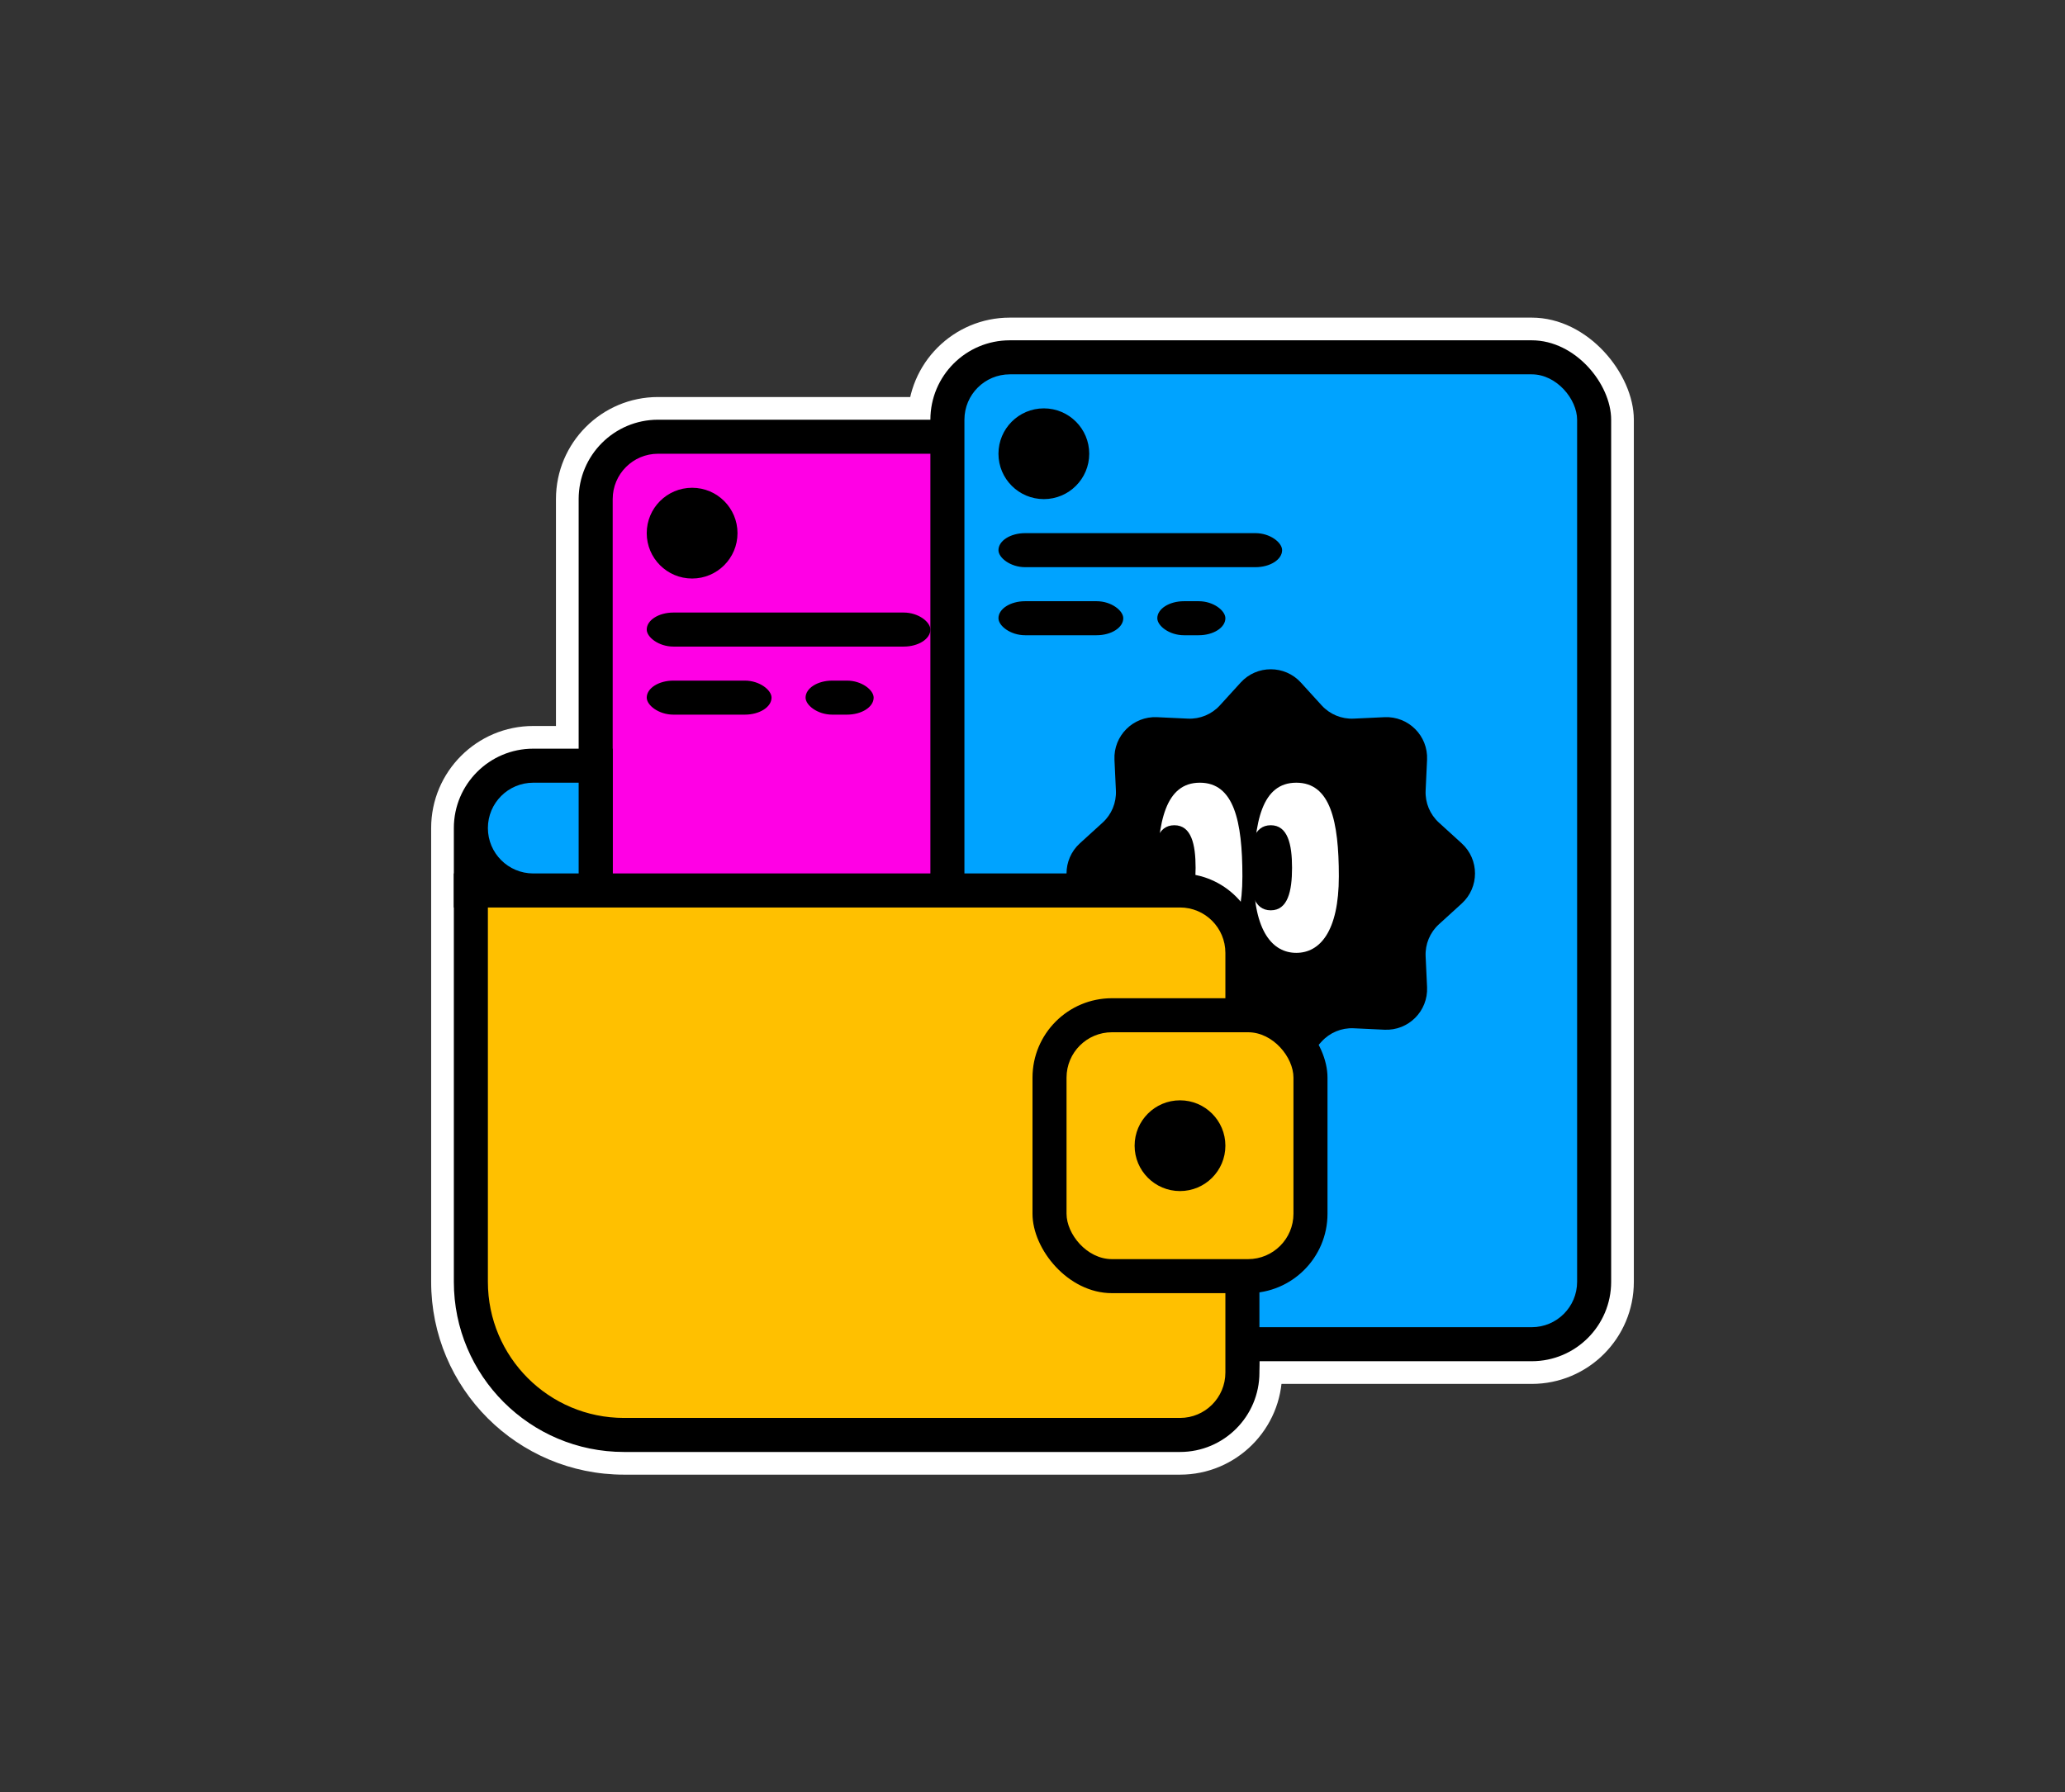 <svg width="364" height="316" viewBox="0 0 364 316" fill="none" xmlns="http://www.w3.org/2000/svg" xmlns:xlink="http://www.w3.org/1999/xlink">
<rect x="0" y="0" width="364" height="316" fill="#333333" stroke="none"/>
<mask id="mask_0_i_1_2078;10203_3753;349_11904" style="mask-type:alpha" maskUnits="userSpaceOnUse" x="204" y="138" width="7.5" height="15">
<path d="M219,154.5C219,164.25 215.642,168 211.5,168C207.358,168 204,164.25 204,154.5C204,144.75 205.5,138 211.5,138C217.5,138 219,144.75 219,154.5Z" fill="#FFFFFF"/>
</mask>
<mask id="mask_0_i_1_2078;10203_3754;349_11904" style="mask-type:alpha" maskUnits="userSpaceOnUse" x="221" y="138" width="7.5" height="15">
<path d="M236,154.5C236,164.25 232.642,168 228.5,168C224.358,168 221,164.25 221,154.5C221,144.75 222.5,138 228.5,138C234.5,138 236,144.75 236,154.5Z" fill="#FFFFFF"/>
</mask>
<path d="M94,128C84.059,128 76,136.059 76,146L76,150.382L76,164L76,226C76,244.778 91.222,260 110,260L208,260C217.941,260 226,251.941 226,242L226,168.382C226,158.441 217.941,150.382 208,150.382L112,150.382L112,128L94,128Z" clip-rule="evenodd" fill-rule="evenodd" fill="#FFFFFF"/>
<rect  x="160" y="56" width="128" height="188" rx="18" fill="#FFFFFF"/>
<rect  x="98" y="70" width="128" height="188" rx="18" fill="#FFFFFF"/>
<rect  x="102" y="74" width="120" height="180" rx="14" fill="#000000"/>
<rect  x="108" y="80" width="108" height="168" rx="8" fill="#FF00E5"/>
<circle cx="122" cy="94" r="8" transform="rotate(0 122 94)" fill="#000000"/>
<rect  x="114" y="108" width="50" height="6" rx="4.706" transform="rotate(0 114 108)" fill="#000000"/>
<rect  x="114" y="120" width="22" height="6" rx="4.706" transform="rotate(0 114 120)" fill="#000000"/>
<rect  x="142" y="120" width="12" height="6" rx="4.706" transform="rotate(0 142 120)" fill="#000000"/>
<rect  x="164" y="60" width="120" height="180" rx="14" fill="#000000"/>
<rect  x="170" y="66" width="108" height="168" rx="8" fill="#00A3FF"/>
<circle cx="184" cy="80" r="8" transform="rotate(0 184 80)" fill="#000000"/>
<rect  x="176" y="94" width="50" height="6" rx="4.706" transform="rotate(0 176 94)" fill="#000000"/>
<rect  x="176" y="106" width="22" height="6" rx="4.706" transform="rotate(0 176 106)" fill="#000000"/>
<rect  x="204" y="106" width="12" height="6" rx="4.706" transform="rotate(0 204 106)" fill="#000000"/>
<path d="M218.692,120.345C221.54,117.218 226.46,117.218 229.308,120.345L232.969,124.366C234.408,125.946 236.477,126.803 238.612,126.703L244.045,126.449C248.269,126.252 251.748,129.731 251.551,133.955L251.297,139.388C251.197,141.523 252.054,143.591 253.634,145.031L257.655,148.692C260.782,151.54 260.782,156.46 257.655,159.308L253.634,162.969C252.054,164.408 251.197,166.477 251.297,168.612L251.551,174.045C251.748,178.269 248.269,181.748 244.045,181.551L238.612,181.297C236.477,181.197 234.408,182.054 232.969,183.634L229.308,187.655C226.46,190.782 221.54,190.782 218.692,187.655L215.031,183.634C213.591,182.054 211.523,181.197 209.388,181.297L203.955,181.551C199.731,181.748 196.252,178.269 196.449,174.045L196.703,168.612C196.803,166.477 195.946,164.408 194.366,162.969L190.345,159.308C187.218,156.46 187.218,151.54 190.345,148.692L194.366,145.031C195.946,143.591 196.803,141.523 196.703,139.388L196.449,133.955C196.252,129.731 199.731,126.252 203.955,126.449L209.388,126.703C211.523,126.803 213.591,125.946 215.031,124.366L218.692,120.345Z" transform="rotate(0 224 154)" fill="#000000"/>
<path d="M219,154.5C219,164.25 215.642,168 211.5,168C207.358,168 204,164.25 204,154.5C204,144.75 205.5,138 211.5,138C217.5,138 219,144.75 219,154.5Z" fill="#FFFFFF"/>
<path d="M210.75,153C210.75,157.142 210,160.5 207,160.5C204,160.5 203.25,157.142 203.25,153C203.25,148.858 204,145.5 207,145.5C210,145.5 210.75,148.858 210.75,153Z" fill="#000000"/>
<path d="M236,154.5C236,164.25 232.642,168 228.5,168C224.358,168 221,164.25 221,154.5C221,144.75 222.5,138 228.5,138C234.5,138 236,144.75 236,154.5Z" fill="#FFFFFF"/>
<path d="M227.75,153C227.75,157.142 227,160.5 224,160.5C221,160.5 220.25,157.142 220.25,153C220.25,148.858 221,145.5 224,145.5C227,145.5 227.75,148.858 227.75,153Z" fill="#000000"/>
<path d="M80,146C80,138.268 86.268,132 94,132L108,132L108,160L80,160Z" fill="#000000"/>
<path d="M80,154L208,154C215.732,154 222,160.268 222,168L222,242C222,249.732 215.732,256 208,256L110,256C93.431,256 80,242.569 80,226Z" fill="#000000"/>
<path d="M86,160L208,160C212.418,160 216,163.582 216,168L216,242C216,246.418 212.418,250 208,250L110,250C96.745,250 86,239.255 86,226Z" fill="#FFC000"/>
<rect  x="182" y="176" width="52" height="52" rx="14" fill="#000000"/>
<rect  x="188" y="182" width="40" height="40" rx="8" fill="#FFC000"/>
<circle cx="208" cy="202" r="8" transform="rotate(0 208 202)" fill="#000000"/>
<path d="M86,146C86,141.582 89.582,138 94,138L102,138L102,154L94,154C89.582,154 86,150.418 86,146Z" fill="#00A3FF"/>
</svg>
